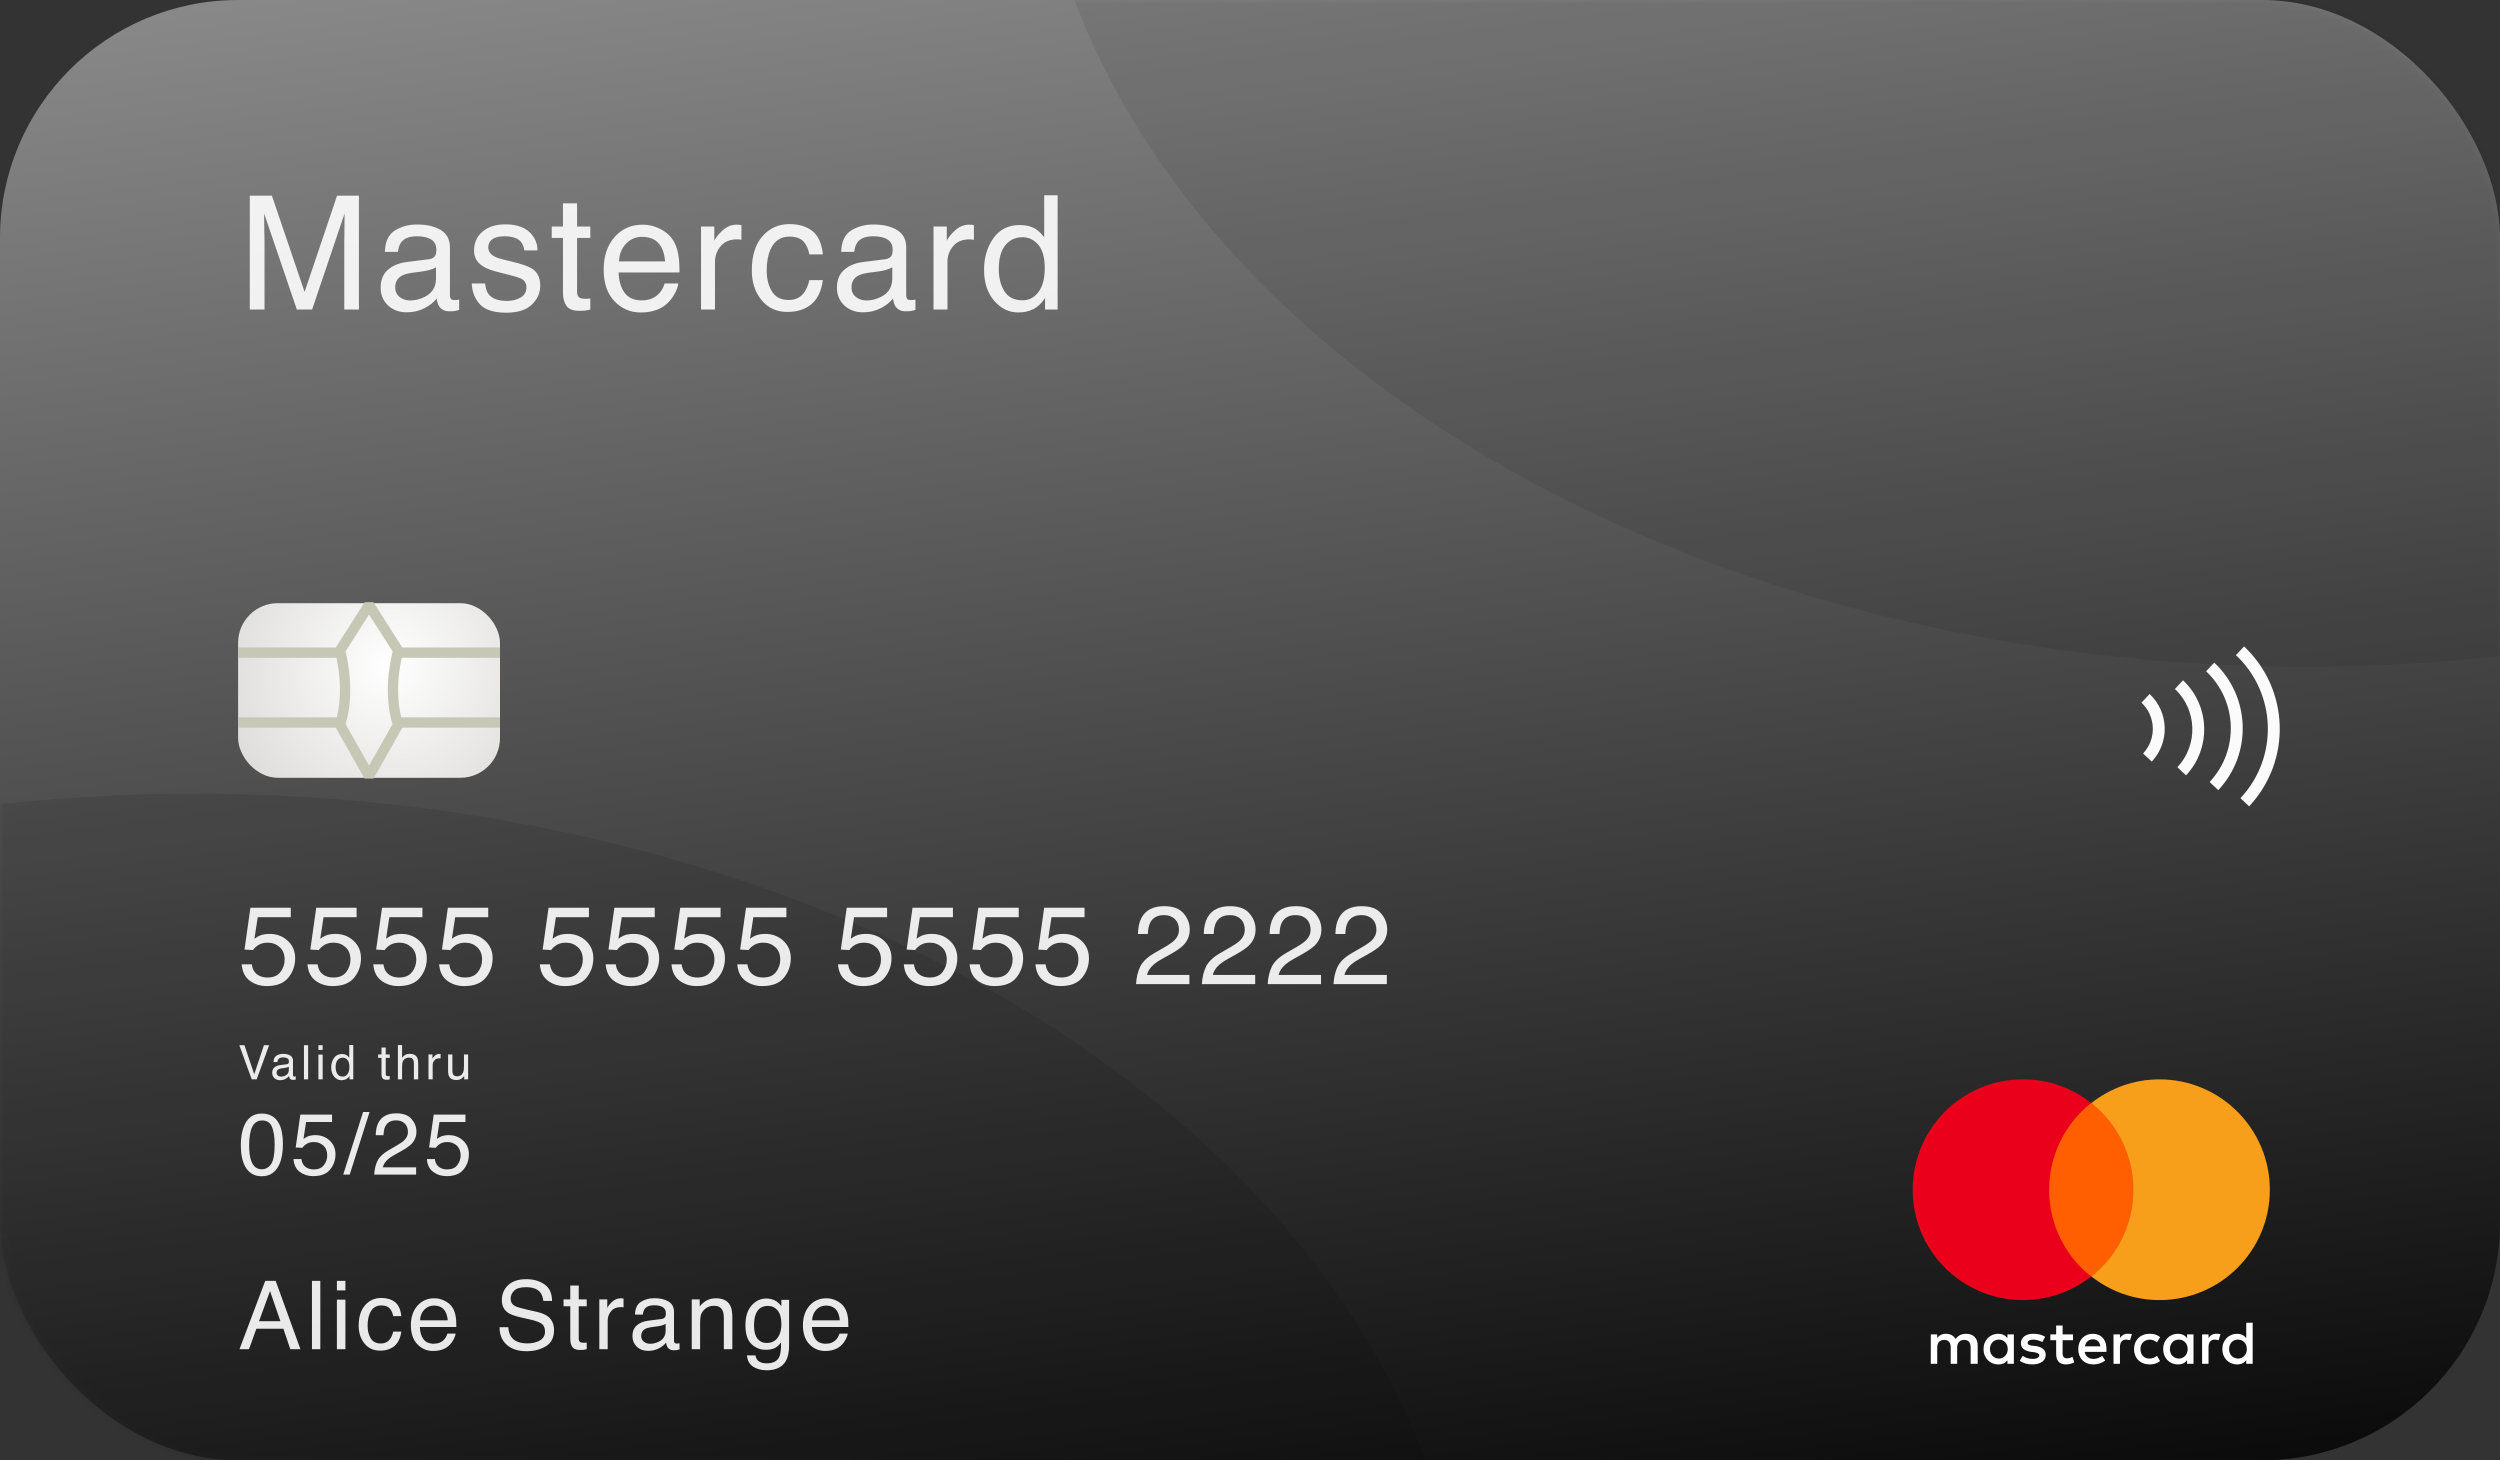 <svg width="315" height="184" viewBox="0 0 315 184" fill="none" xmlns="http://www.w3.org/2000/svg">
<rect x="0" y="0" width="315" height="184" fill="#333333" stroke="none"/>
<rect width="315" height="184" rx="30" fill="url(#paint0_linear_24_55)"/>
<mask id="mask0_24_55" style="mask-type:alpha" maskUnits="userSpaceOnUse" x="0" y="0" width="315" height="184">
<rect width="315" height="184" rx="30" fill="#C7C7B6"/>
</mask>
<g mask="url(#mask0_24_55)">
<ellipse opacity="0.1" cx="24.5" cy="213" rx="160.5" ry="113" fill="black"/>
<ellipse opacity="0.08" cx="290.5" cy="-29" rx="160.5" ry="113" fill="black"/>
<path opacity="0.9" d="M31.475 24.654H34.258L38.379 36.783L42.471 24.654H45.225V39H43.379V30.533C43.379 30.24 43.385 29.755 43.398 29.078C43.411 28.401 43.418 27.675 43.418 26.9L39.326 39H37.402L33.281 26.9V27.34C33.281 27.691 33.288 28.229 33.301 28.951C33.32 29.667 33.33 30.195 33.33 30.533V39H31.475V24.654ZM49.797 36.217C49.797 36.725 49.982 37.125 50.353 37.418C50.725 37.711 51.164 37.857 51.672 37.857C52.29 37.857 52.889 37.714 53.469 37.428C54.445 36.953 54.934 36.175 54.934 35.094V33.678C54.719 33.815 54.442 33.928 54.103 34.02C53.765 34.111 53.433 34.176 53.107 34.215L52.043 34.352C51.405 34.436 50.926 34.57 50.607 34.752C50.067 35.058 49.797 35.546 49.797 36.217ZM54.055 32.662C54.458 32.61 54.728 32.441 54.865 32.154C54.943 31.998 54.982 31.773 54.982 31.48C54.982 30.881 54.768 30.449 54.338 30.182C53.915 29.908 53.306 29.771 52.512 29.771C51.594 29.771 50.943 30.019 50.559 30.514C50.344 30.787 50.204 31.194 50.139 31.734H48.498C48.531 30.445 48.947 29.55 49.748 29.049C50.555 28.541 51.49 28.287 52.551 28.287C53.781 28.287 54.781 28.521 55.549 28.99C56.31 29.459 56.691 30.188 56.691 31.178V37.203C56.691 37.385 56.727 37.532 56.799 37.643C56.877 37.753 57.036 37.809 57.277 37.809C57.355 37.809 57.443 37.805 57.541 37.799C57.639 37.786 57.743 37.77 57.853 37.75V39.049C57.58 39.127 57.372 39.176 57.228 39.195C57.085 39.215 56.89 39.225 56.643 39.225C56.037 39.225 55.598 39.01 55.324 38.58C55.181 38.352 55.08 38.03 55.022 37.613C54.663 38.082 54.149 38.489 53.478 38.834C52.808 39.179 52.069 39.352 51.262 39.352C50.292 39.352 49.497 39.059 48.879 38.473C48.267 37.88 47.961 37.141 47.961 36.256C47.961 35.286 48.264 34.534 48.869 34C49.475 33.466 50.269 33.137 51.252 33.014L54.055 32.662ZM61.127 35.719C61.179 36.305 61.325 36.754 61.566 37.066C62.009 37.633 62.777 37.916 63.871 37.916C64.522 37.916 65.095 37.776 65.59 37.496C66.085 37.21 66.332 36.77 66.332 36.178C66.332 35.728 66.133 35.387 65.736 35.152C65.482 35.009 64.981 34.843 64.232 34.654L62.836 34.303C61.944 34.081 61.286 33.834 60.863 33.56C60.108 33.085 59.73 32.428 59.73 31.588C59.73 30.598 60.085 29.797 60.795 29.186C61.511 28.574 62.471 28.268 63.676 28.268C65.251 28.268 66.387 28.73 67.084 29.654C67.52 30.24 67.732 30.872 67.719 31.549H66.059C66.026 31.152 65.886 30.79 65.639 30.465C65.235 30.003 64.535 29.771 63.539 29.771C62.875 29.771 62.37 29.898 62.025 30.152C61.687 30.406 61.518 30.741 61.518 31.158C61.518 31.614 61.742 31.979 62.191 32.252C62.452 32.415 62.836 32.558 63.344 32.682L64.506 32.965C65.769 33.271 66.615 33.567 67.045 33.853C67.728 34.303 68.07 35.009 68.07 35.973C68.07 36.904 67.716 37.708 67.006 38.385C66.303 39.062 65.228 39.4 63.783 39.4C62.227 39.4 61.124 39.049 60.473 38.346C59.828 37.636 59.483 36.76 59.438 35.719H61.127ZM70.934 25.621H72.711V28.541H74.381V29.977H72.711V36.803C72.711 37.167 72.835 37.411 73.082 37.535C73.219 37.607 73.447 37.643 73.766 37.643C73.85 37.643 73.941 37.643 74.039 37.643C74.137 37.636 74.251 37.626 74.381 37.613V39C74.179 39.059 73.967 39.101 73.746 39.127C73.531 39.153 73.297 39.166 73.043 39.166C72.223 39.166 71.666 38.958 71.373 38.541C71.08 38.118 70.934 37.571 70.934 36.9V29.977H69.518V28.541H70.934V25.621ZM81.004 28.307C81.746 28.307 82.466 28.482 83.162 28.834C83.859 29.179 84.389 29.628 84.754 30.182C85.106 30.709 85.34 31.324 85.457 32.027C85.561 32.509 85.613 33.277 85.613 34.332H77.947C77.98 35.393 78.231 36.246 78.699 36.891C79.168 37.529 79.894 37.848 80.877 37.848C81.795 37.848 82.527 37.545 83.074 36.94C83.387 36.588 83.608 36.181 83.738 35.719H85.467C85.421 36.103 85.268 36.533 85.008 37.008C84.754 37.477 84.467 37.861 84.148 38.16C83.615 38.681 82.954 39.033 82.166 39.215C81.743 39.319 81.264 39.371 80.731 39.371C79.428 39.371 78.325 38.899 77.42 37.955C76.515 37.005 76.062 35.676 76.062 33.971C76.062 32.291 76.518 30.927 77.43 29.879C78.341 28.831 79.533 28.307 81.004 28.307ZM83.807 32.935C83.735 32.174 83.569 31.565 83.309 31.109C82.827 30.263 82.023 29.84 80.897 29.84C80.089 29.84 79.412 30.133 78.865 30.719C78.318 31.298 78.029 32.037 77.996 32.935H83.807ZM88.33 28.541H90V30.348C90.137 29.996 90.472 29.57 91.006 29.068C91.54 28.561 92.155 28.307 92.852 28.307C92.884 28.307 92.939 28.31 93.018 28.316C93.096 28.323 93.229 28.336 93.418 28.355V30.211C93.314 30.191 93.216 30.178 93.125 30.172C93.04 30.165 92.946 30.162 92.842 30.162C91.956 30.162 91.276 30.449 90.801 31.021C90.326 31.588 90.088 32.242 90.088 32.984V39H88.33V28.541ZM99.475 28.238C100.653 28.238 101.61 28.525 102.346 29.098C103.088 29.671 103.534 30.657 103.684 32.057H101.975C101.87 31.412 101.633 30.878 101.262 30.455C100.891 30.025 100.295 29.811 99.475 29.811C98.355 29.811 97.554 30.357 97.072 31.451C96.76 32.161 96.603 33.036 96.603 34.078C96.603 35.126 96.825 36.008 97.268 36.725C97.71 37.441 98.407 37.799 99.357 37.799C100.087 37.799 100.663 37.578 101.086 37.135C101.516 36.685 101.812 36.074 101.975 35.299H103.684C103.488 36.685 103 37.701 102.219 38.346C101.438 38.984 100.438 39.303 99.221 39.303C97.853 39.303 96.763 38.805 95.949 37.809C95.135 36.806 94.728 35.556 94.728 34.059C94.728 32.223 95.174 30.794 96.066 29.771C96.958 28.749 98.094 28.238 99.475 28.238ZM107.289 36.217C107.289 36.725 107.475 37.125 107.846 37.418C108.217 37.711 108.656 37.857 109.164 37.857C109.783 37.857 110.382 37.714 110.961 37.428C111.938 36.953 112.426 36.175 112.426 35.094V33.678C112.211 33.815 111.934 33.928 111.596 34.02C111.257 34.111 110.925 34.176 110.6 34.215L109.535 34.352C108.897 34.436 108.419 34.57 108.1 34.752C107.559 35.058 107.289 35.546 107.289 36.217ZM111.547 32.662C111.951 32.61 112.221 32.441 112.357 32.154C112.436 31.998 112.475 31.773 112.475 31.48C112.475 30.881 112.26 30.449 111.83 30.182C111.407 29.908 110.798 29.771 110.004 29.771C109.086 29.771 108.435 30.019 108.051 30.514C107.836 30.787 107.696 31.194 107.631 31.734H105.99C106.023 30.445 106.439 29.55 107.24 29.049C108.048 28.541 108.982 28.287 110.043 28.287C111.273 28.287 112.273 28.521 113.041 28.99C113.803 29.459 114.184 30.188 114.184 31.178V37.203C114.184 37.385 114.219 37.532 114.291 37.643C114.369 37.753 114.529 37.809 114.77 37.809C114.848 37.809 114.936 37.805 115.033 37.799C115.131 37.786 115.235 37.77 115.346 37.75V39.049C115.072 39.127 114.864 39.176 114.721 39.195C114.577 39.215 114.382 39.225 114.135 39.225C113.529 39.225 113.09 39.01 112.816 38.58C112.673 38.352 112.572 38.03 112.514 37.613C112.156 38.082 111.641 38.489 110.971 38.834C110.3 39.179 109.561 39.352 108.754 39.352C107.784 39.352 106.99 39.059 106.371 38.473C105.759 37.88 105.453 37.141 105.453 36.256C105.453 35.286 105.756 34.534 106.361 34C106.967 33.466 107.761 33.137 108.744 33.014L111.547 32.662ZM117.623 28.541H119.293V30.348C119.43 29.996 119.765 29.57 120.299 29.068C120.833 28.561 121.448 28.307 122.145 28.307C122.177 28.307 122.232 28.31 122.311 28.316C122.389 28.323 122.522 28.336 122.711 28.355V30.211C122.607 30.191 122.509 30.178 122.418 30.172C122.333 30.165 122.239 30.162 122.135 30.162C121.249 30.162 120.569 30.449 120.094 31.021C119.618 31.588 119.381 32.242 119.381 32.984V39H117.623V28.541ZM125.848 33.893C125.848 35.012 126.085 35.95 126.561 36.705C127.036 37.46 127.798 37.838 128.846 37.838C129.66 37.838 130.327 37.49 130.848 36.793C131.375 36.09 131.639 35.084 131.639 33.775C131.639 32.454 131.368 31.477 130.828 30.846C130.288 30.208 129.62 29.889 128.826 29.889C127.941 29.889 127.221 30.227 126.668 30.904C126.121 31.581 125.848 32.578 125.848 33.893ZM128.494 28.355C129.295 28.355 129.965 28.525 130.506 28.863C130.818 29.059 131.173 29.4 131.57 29.889V24.605H133.26V39H131.678V37.545C131.268 38.19 130.783 38.655 130.223 38.941C129.663 39.228 129.021 39.371 128.299 39.371C127.133 39.371 126.124 38.883 125.271 37.906C124.419 36.923 123.992 35.618 123.992 33.99C123.992 32.467 124.38 31.148 125.154 30.035C125.936 28.915 127.049 28.355 128.494 28.355Z" fill="white"/>
<path d="M282.843 101.082C287.945 95.646 287.675 87.103 282.239 82" stroke="#FBFBFB" stroke-width="1.5"/>
<path d="M278.958 99.044C282.971 94.769 282.758 88.051 278.483 84.038" stroke="#FBFBFB" stroke-width="1.5"/>
<path d="M274.894 97.178C277.812 94.069 277.658 89.183 274.548 86.264" stroke="#FBFBFB" stroke-width="1.5"/>
<path d="M270.575 95.452C272.571 93.326 272.465 89.985 270.339 87.99" stroke="#FBFBFB" stroke-width="1.5"/>
</g>
<path d="M257.416 138.974H269.584V160.837H257.416V138.974Z" fill="#FF5F00"/>
<path d="M249.189 171.841V169.523C249.189 168.635 248.648 168.056 247.721 168.056C247.258 168.056 246.756 168.21 246.408 168.712C246.138 168.287 245.751 168.056 245.172 168.056C244.786 168.056 244.4 168.171 244.09 168.596V168.133H243.279V171.841H244.09V169.794C244.09 169.137 244.438 168.828 244.979 168.828C245.52 168.828 245.79 169.176 245.79 169.794V171.841H246.601V169.794C246.601 169.137 246.987 168.828 247.49 168.828C248.03 168.828 248.301 169.176 248.301 169.794V171.841H249.189V171.841ZM261.202 168.133H259.889V167.013H259.078V168.133H258.344V168.867H259.077V170.566C259.077 171.416 259.425 171.918 260.352 171.918C260.7 171.918 261.086 171.802 261.357 171.648L261.125 170.953C260.893 171.107 260.623 171.146 260.429 171.146C260.043 171.146 259.889 170.914 259.889 170.528V168.867H261.202V168.133V168.133ZM268.077 168.055C267.614 168.055 267.305 168.287 267.112 168.596V168.133H266.301V171.841H267.112V169.755C267.112 169.137 267.382 168.79 267.884 168.79C268.039 168.79 268.232 168.828 268.386 168.867L268.618 168.094C268.464 168.056 268.232 168.056 268.077 168.056V168.055ZM257.687 168.442C257.301 168.171 256.76 168.056 256.18 168.056C255.254 168.056 254.636 168.519 254.636 169.253C254.636 169.871 255.099 170.219 255.91 170.335L256.296 170.373C256.721 170.45 256.953 170.566 256.953 170.759C256.953 171.03 256.644 171.223 256.103 171.223C255.562 171.223 255.138 171.03 254.867 170.837L254.481 171.455C254.906 171.764 255.485 171.918 256.064 171.918C257.146 171.918 257.764 171.416 257.764 170.721C257.764 170.064 257.262 169.716 256.489 169.601L256.103 169.562C255.756 169.523 255.485 169.446 255.485 169.214C255.485 168.944 255.756 168.79 256.18 168.79C256.644 168.79 257.108 168.983 257.339 169.098L257.687 168.442V168.442ZM279.241 168.056C278.777 168.056 278.468 168.287 278.275 168.596V168.133H277.464V171.841H278.275V169.755C278.275 169.137 278.545 168.79 279.047 168.79C279.202 168.79 279.395 168.828 279.549 168.867L279.781 168.094C279.627 168.056 279.395 168.056 279.241 168.056V168.056ZM268.889 169.987C268.889 171.107 269.661 171.918 270.859 171.918C271.399 171.918 271.785 171.802 272.172 171.493L271.785 170.837C271.477 171.068 271.168 171.184 270.82 171.184C270.163 171.184 269.7 170.721 269.7 169.987C269.7 169.292 270.163 168.828 270.82 168.79C271.168 168.79 271.477 168.905 271.785 169.137L272.172 168.481C271.785 168.171 271.399 168.056 270.859 168.056C269.661 168.056 268.889 168.867 268.889 169.987ZM276.382 169.987V168.133H275.571V168.596C275.301 168.249 274.914 168.056 274.412 168.056C273.369 168.056 272.558 168.867 272.558 169.987C272.558 171.107 273.369 171.918 274.412 171.918C274.953 171.918 275.339 171.725 275.571 171.377V171.841H276.382V169.987V169.987ZM273.408 169.987C273.408 169.33 273.833 168.79 274.528 168.79C275.185 168.79 275.648 169.292 275.648 169.987C275.648 170.644 275.185 171.184 274.528 171.184C273.833 171.146 273.408 170.644 273.408 169.987V169.987ZM263.713 168.056C262.631 168.056 261.859 168.828 261.859 169.987C261.859 171.146 262.631 171.918 263.751 171.918C264.292 171.918 264.833 171.764 265.258 171.416L264.871 170.837C264.562 171.068 264.176 171.223 263.79 171.223C263.288 171.223 262.786 170.991 262.67 170.334H265.412V170.026C265.451 168.828 264.756 168.056 263.713 168.056H263.713ZM263.713 168.751C264.215 168.751 264.563 169.06 264.64 169.639H262.708C262.786 169.137 263.133 168.751 263.713 168.751ZM283.837 169.987V166.665H283.026V168.596C282.755 168.249 282.369 168.056 281.867 168.056C280.824 168.056 280.013 168.867 280.013 169.987C280.013 171.107 280.824 171.918 281.867 171.918C282.408 171.918 282.794 171.725 283.026 171.377V171.841H283.837V169.987V169.987ZM280.863 169.987C280.863 169.33 281.288 168.79 281.983 168.79C282.64 168.79 283.103 169.292 283.103 169.987C283.103 170.644 282.64 171.184 281.983 171.184C281.288 171.146 280.863 170.644 280.863 169.987V169.987ZM253.747 169.987V168.133H252.936V168.596C252.665 168.249 252.279 168.056 251.777 168.056C250.734 168.056 249.923 168.867 249.923 169.987C249.923 171.107 250.734 171.918 251.777 171.918C252.318 171.918 252.704 171.725 252.936 171.377V171.841H253.747V169.987V169.987ZM250.734 169.987C250.734 169.33 251.159 168.79 251.854 168.79C252.511 168.79 252.975 169.292 252.975 169.987C252.975 170.644 252.511 171.184 251.854 171.184C251.159 171.146 250.734 170.644 250.734 169.987V169.987Z" fill="white"/>
<path d="M258.189 149.906C258.189 145.464 260.275 141.524 263.48 138.974C261.124 137.12 258.15 136 254.906 136C247.219 136 241 142.219 241 149.906C241 157.592 247.219 163.811 254.906 163.811C258.15 163.811 261.124 162.691 263.48 160.837C260.275 158.326 258.189 154.347 258.189 149.906V149.906Z" fill="#EB001B"/>
<path d="M286 149.906C286 157.592 279.781 163.811 272.094 163.811C268.849 163.811 265.875 162.691 263.519 160.837C266.764 158.287 268.811 154.347 268.811 149.906C268.811 145.464 266.725 141.524 263.519 138.974C265.875 137.12 268.849 136 272.094 136C279.781 136 286 142.257 286 149.906H286Z" fill="#F79E1B"/>
<path opacity="0.9" d="M31.73 121.505C31.811 122.207 32.137 122.692 32.707 122.961C32.999 123.098 33.336 123.166 33.719 123.166C34.448 123.166 34.988 122.934 35.339 122.469C35.69 122.004 35.865 121.489 35.865 120.924C35.865 120.24 35.656 119.712 35.236 119.338C34.822 118.964 34.323 118.777 33.739 118.777C33.315 118.777 32.951 118.859 32.645 119.023C32.345 119.188 32.087 119.415 31.873 119.707L30.807 119.646L31.552 114.375H36.638V115.564H32.475L32.058 118.285C32.285 118.112 32.502 117.982 32.707 117.896C33.072 117.745 33.493 117.67 33.972 117.67C34.87 117.67 35.63 117.959 36.255 118.538C36.879 119.117 37.191 119.851 37.191 120.739C37.191 121.664 36.904 122.48 36.33 123.187C35.76 123.893 34.849 124.246 33.596 124.246C32.798 124.246 32.092 124.023 31.477 123.576C30.866 123.125 30.524 122.435 30.451 121.505H31.73ZM40.023 121.505C40.105 122.207 40.43 122.692 41 122.961C41.292 123.098 41.629 123.166 42.012 123.166C42.741 123.166 43.281 122.934 43.632 122.469C43.983 122.004 44.158 121.489 44.158 120.924C44.158 120.24 43.949 119.712 43.529 119.338C43.115 118.964 42.616 118.777 42.032 118.777C41.608 118.777 41.244 118.859 40.938 119.023C40.638 119.188 40.38 119.415 40.166 119.707L39.1 119.646L39.845 114.375H44.931V115.564H40.768L40.351 118.285C40.578 118.112 40.795 117.982 41 117.896C41.365 117.745 41.786 117.67 42.265 117.67C43.162 117.67 43.923 117.959 44.548 118.538C45.172 119.117 45.484 119.851 45.484 120.739C45.484 121.664 45.197 122.48 44.623 123.187C44.053 123.893 43.142 124.246 41.889 124.246C41.091 124.246 40.385 124.023 39.77 123.576C39.159 123.125 38.817 122.435 38.744 121.505H40.023ZM48.315 121.505C48.398 122.207 48.723 122.692 49.293 122.961C49.585 123.098 49.922 123.166 50.305 123.166C51.034 123.166 51.574 122.934 51.925 122.469C52.276 122.004 52.451 121.489 52.451 120.924C52.451 120.24 52.242 119.712 51.822 119.338C51.408 118.964 50.908 118.777 50.325 118.777C49.901 118.777 49.537 118.859 49.231 119.023C48.931 119.188 48.673 119.415 48.459 119.707L47.393 119.646L48.138 114.375H53.224V115.564H49.06L48.644 118.285C48.871 118.112 49.088 117.982 49.293 117.896C49.658 117.745 50.079 117.67 50.558 117.67C51.455 117.67 52.217 117.959 52.841 118.538C53.465 119.117 53.777 119.851 53.777 120.739C53.777 121.664 53.49 122.48 52.916 123.187C52.346 123.893 51.435 124.246 50.182 124.246C49.384 124.246 48.678 124.023 48.062 123.576C47.452 123.125 47.11 122.435 47.037 121.505H48.315ZM56.608 121.505C56.69 122.207 57.016 122.692 57.586 122.961C57.878 123.098 58.215 123.166 58.598 123.166C59.327 123.166 59.867 122.934 60.218 122.469C60.569 122.004 60.744 121.489 60.744 120.924C60.744 120.24 60.535 119.712 60.115 119.338C59.7 118.964 59.202 118.777 58.618 118.777C58.194 118.777 57.83 118.859 57.524 119.023C57.224 119.188 56.966 119.415 56.752 119.707L55.685 119.646L56.431 114.375H61.517V115.564H57.353L56.937 118.285C57.164 118.112 57.381 117.982 57.586 117.896C57.95 117.745 58.372 117.67 58.851 117.67C59.748 117.67 60.509 117.959 61.134 118.538C61.758 119.117 62.07 119.851 62.07 120.739C62.07 121.664 61.783 122.48 61.209 123.187C60.639 123.893 59.728 124.246 58.475 124.246C57.677 124.246 56.971 124.023 56.355 123.576C55.745 123.125 55.403 122.435 55.33 121.505H56.608ZM69.298 121.505C69.38 122.207 69.706 122.692 70.275 122.961C70.567 123.098 70.904 123.166 71.287 123.166C72.016 123.166 72.556 122.934 72.907 122.469C73.258 122.004 73.434 121.489 73.434 120.924C73.434 120.24 73.224 119.712 72.805 119.338C72.39 118.964 71.891 118.777 71.308 118.777C70.884 118.777 70.519 118.859 70.214 119.023C69.913 119.188 69.656 119.415 69.441 119.707L68.375 119.646L69.12 114.375H74.206V115.564H70.043L69.626 118.285C69.854 118.112 70.07 117.982 70.275 117.896C70.64 117.745 71.061 117.67 71.54 117.67C72.438 117.67 73.199 117.959 73.823 118.538C74.448 119.117 74.76 119.851 74.76 120.739C74.76 121.664 74.473 122.48 73.898 123.187C73.329 123.893 72.417 124.246 71.164 124.246C70.367 124.246 69.66 124.023 69.045 123.576C68.434 123.125 68.092 122.435 68.019 121.505H69.298ZM77.591 121.505C77.673 122.207 77.999 122.692 78.568 122.961C78.86 123.098 79.197 123.166 79.58 123.166C80.309 123.166 80.849 122.934 81.2 122.469C81.551 122.004 81.727 121.489 81.727 120.924C81.727 120.24 81.517 119.712 81.098 119.338C80.683 118.964 80.184 118.777 79.601 118.777C79.177 118.777 78.812 118.859 78.507 119.023C78.206 119.188 77.949 119.415 77.734 119.707L76.668 119.646L77.413 114.375H82.499V115.564H78.336L77.919 118.285C78.147 118.112 78.363 117.982 78.568 117.896C78.933 117.745 79.355 117.67 79.833 117.67C80.731 117.67 81.492 117.959 82.116 118.538C82.741 119.117 83.053 119.851 83.053 120.739C83.053 121.664 82.766 122.48 82.191 123.187C81.622 123.893 80.71 124.246 79.457 124.246C78.659 124.246 77.953 124.023 77.338 123.576C76.727 123.125 76.385 122.435 76.312 121.505H77.591ZM85.884 121.505C85.966 122.207 86.292 122.692 86.861 122.961C87.153 123.098 87.49 123.166 87.873 123.166C88.602 123.166 89.142 122.934 89.493 122.469C89.844 122.004 90.019 121.489 90.019 120.924C90.019 120.24 89.81 119.712 89.391 119.338C88.976 118.964 88.477 118.777 87.894 118.777C87.47 118.777 87.105 118.859 86.8 119.023C86.499 119.188 86.242 119.415 86.027 119.707L84.961 119.646L85.706 114.375H90.792V115.564H86.629L86.212 118.285C86.44 118.112 86.656 117.982 86.861 117.896C87.226 117.745 87.647 117.67 88.126 117.67C89.024 117.67 89.785 117.959 90.409 118.538C91.034 119.117 91.346 119.851 91.346 120.739C91.346 121.664 91.059 122.48 90.484 123.187C89.915 123.893 89.003 124.246 87.75 124.246C86.953 124.246 86.246 124.023 85.631 123.576C85.02 123.125 84.678 122.435 84.606 121.505H85.884ZM94.177 121.505C94.259 122.207 94.585 122.692 95.154 122.961C95.446 123.098 95.783 123.166 96.166 123.166C96.895 123.166 97.435 122.934 97.786 122.469C98.137 122.004 98.312 121.489 98.312 120.924C98.312 120.24 98.103 119.712 97.684 119.338C97.269 118.964 96.77 118.777 96.186 118.777C95.763 118.777 95.398 118.859 95.093 119.023C94.792 119.188 94.534 119.415 94.32 119.707L93.254 119.646L93.999 114.375H99.085V115.564H94.922L94.505 118.285C94.733 118.112 94.949 117.982 95.154 117.896C95.519 117.745 95.94 117.67 96.419 117.67C97.317 117.67 98.078 117.959 98.702 118.538C99.326 119.117 99.639 119.851 99.639 120.739C99.639 121.664 99.352 122.48 98.777 123.187C98.208 123.893 97.296 124.246 96.043 124.246C95.245 124.246 94.539 124.023 93.924 123.576C93.313 123.125 92.971 122.435 92.898 121.505H94.177ZM106.866 121.505C106.948 122.207 107.274 122.692 107.844 122.961C108.135 123.098 108.473 123.166 108.855 123.166C109.585 123.166 110.125 122.934 110.476 122.469C110.826 122.004 111.002 121.489 111.002 120.924C111.002 120.24 110.792 119.712 110.373 119.338C109.958 118.964 109.459 118.777 108.876 118.777C108.452 118.777 108.088 118.859 107.782 119.023C107.481 119.188 107.224 119.415 107.01 119.707L105.943 119.646L106.688 114.375H111.774V115.564H107.611L107.194 118.285C107.422 118.112 107.639 117.982 107.844 117.896C108.208 117.745 108.63 117.67 109.108 117.67C110.006 117.67 110.767 117.959 111.392 118.538C112.016 119.117 112.328 119.851 112.328 120.739C112.328 121.664 112.041 122.48 111.467 123.187C110.897 123.893 109.986 124.246 108.732 124.246C107.935 124.246 107.229 124.023 106.613 123.576C106.003 123.125 105.661 122.435 105.588 121.505H106.866ZM115.159 121.505C115.241 122.207 115.567 122.692 116.137 122.961C116.428 123.098 116.766 123.166 117.148 123.166C117.878 123.166 118.418 122.934 118.769 122.469C119.119 122.004 119.295 121.489 119.295 120.924C119.295 120.24 119.085 119.712 118.666 119.338C118.251 118.964 117.752 118.777 117.169 118.777C116.745 118.777 116.381 118.859 116.075 119.023C115.774 119.188 115.517 119.415 115.303 119.707L114.236 119.646L114.981 114.375H120.067V115.564H115.904L115.487 118.285C115.715 118.112 115.932 117.982 116.137 117.896C116.501 117.745 116.923 117.67 117.401 117.67C118.299 117.67 119.06 117.959 119.685 118.538C120.309 119.117 120.621 119.851 120.621 120.739C120.621 121.664 120.334 122.48 119.76 123.187C119.19 123.893 118.279 124.246 117.025 124.246C116.228 124.246 115.521 124.023 114.906 123.576C114.296 123.125 113.954 122.435 113.881 121.505H115.159ZM123.452 121.505C123.534 122.207 123.86 122.692 124.43 122.961C124.721 123.098 125.059 123.166 125.441 123.166C126.171 123.166 126.711 122.934 127.062 122.469C127.412 122.004 127.588 121.489 127.588 120.924C127.588 120.24 127.378 119.712 126.959 119.338C126.544 118.964 126.045 118.777 125.462 118.777C125.038 118.777 124.674 118.859 124.368 119.023C124.067 119.188 123.81 119.415 123.596 119.707L122.529 119.646L123.274 114.375H128.36V115.564H124.197L123.78 118.285C124.008 118.112 124.225 117.982 124.43 117.896C124.794 117.745 125.216 117.67 125.694 117.67C126.592 117.67 127.353 117.959 127.978 118.538C128.602 119.117 128.914 119.851 128.914 120.739C128.914 121.664 128.627 122.48 128.053 123.187C127.483 123.893 126.572 124.246 125.318 124.246C124.521 124.246 123.814 124.023 123.199 123.576C122.589 123.125 122.247 122.435 122.174 121.505H123.452ZM131.745 121.505C131.827 122.207 132.153 122.692 132.723 122.961C133.014 123.098 133.352 123.166 133.734 123.166C134.464 123.166 135.004 122.934 135.354 122.469C135.705 122.004 135.881 121.489 135.881 120.924C135.881 120.24 135.671 119.712 135.252 119.338C134.837 118.964 134.338 118.777 133.755 118.777C133.331 118.777 132.966 118.859 132.661 119.023C132.36 119.188 132.103 119.415 131.889 119.707L130.822 119.646L131.567 114.375H136.653V115.564H132.49L132.073 118.285C132.301 118.112 132.518 117.982 132.723 117.896C133.087 117.745 133.509 117.67 133.987 117.67C134.885 117.67 135.646 117.959 136.271 118.538C136.895 119.117 137.207 119.851 137.207 120.739C137.207 121.664 136.92 122.48 136.346 123.187C135.776 123.893 134.865 124.246 133.611 124.246C132.814 124.246 132.107 124.023 131.492 123.576C130.882 123.125 130.54 122.435 130.467 121.505H131.745ZM143.143 124C143.188 123.157 143.361 122.423 143.662 121.799C143.967 121.174 144.56 120.607 145.439 120.097L146.752 119.338C147.34 118.996 147.752 118.704 147.989 118.463C148.363 118.085 148.55 117.652 148.55 117.164C148.55 116.594 148.379 116.143 148.037 115.811C147.695 115.473 147.24 115.305 146.67 115.305C145.827 115.305 145.243 115.624 144.92 116.262C144.747 116.604 144.651 117.077 144.633 117.684H143.382C143.396 116.831 143.553 116.136 143.854 115.599C144.387 114.651 145.328 114.177 146.677 114.177C147.798 114.177 148.616 114.48 149.131 115.086C149.65 115.692 149.91 116.367 149.91 117.109C149.91 117.893 149.634 118.563 149.083 119.119C148.764 119.443 148.192 119.835 147.367 120.295L146.431 120.814C145.984 121.061 145.633 121.295 145.378 121.519C144.922 121.915 144.635 122.355 144.517 122.838H149.862V124H143.143ZM151.436 124C151.481 123.157 151.654 122.423 151.955 121.799C152.26 121.174 152.853 120.607 153.732 120.097L155.045 119.338C155.633 118.996 156.045 118.704 156.282 118.463C156.656 118.085 156.843 117.652 156.843 117.164C156.843 116.594 156.672 116.143 156.33 115.811C155.988 115.473 155.533 115.305 154.963 115.305C154.12 115.305 153.536 115.624 153.213 116.262C153.04 116.604 152.944 117.077 152.926 117.684H151.675C151.688 116.831 151.846 116.136 152.146 115.599C152.68 114.651 153.621 114.177 154.97 114.177C156.091 114.177 156.909 114.48 157.424 115.086C157.943 115.692 158.203 116.367 158.203 117.109C158.203 117.893 157.927 118.563 157.376 119.119C157.057 119.443 156.485 119.835 155.66 120.295L154.724 120.814C154.277 121.061 153.926 121.295 153.671 121.519C153.215 121.915 152.928 122.355 152.81 122.838H158.155V124H151.436ZM159.729 124C159.774 123.157 159.947 122.423 160.248 121.799C160.553 121.174 161.146 120.607 162.025 120.097L163.338 119.338C163.926 118.996 164.338 118.704 164.575 118.463C164.949 118.085 165.136 117.652 165.136 117.164C165.136 116.594 164.965 116.143 164.623 115.811C164.281 115.473 163.826 115.305 163.256 115.305C162.413 115.305 161.829 115.624 161.506 116.262C161.333 116.604 161.237 117.077 161.219 117.684H159.968C159.981 116.831 160.139 116.136 160.439 115.599C160.973 114.651 161.914 114.177 163.263 114.177C164.384 114.177 165.202 114.48 165.717 115.086C166.236 115.692 166.496 116.367 166.496 117.109C166.496 117.893 166.22 118.563 165.669 119.119C165.35 119.443 164.778 119.835 163.953 120.295L163.017 120.814C162.57 121.061 162.219 121.295 161.964 121.519C161.508 121.915 161.221 122.355 161.103 122.838H166.448V124H159.729ZM168.021 124C168.067 123.157 168.24 122.423 168.541 121.799C168.846 121.174 169.439 120.607 170.318 120.097L171.631 119.338C172.219 118.996 172.631 118.704 172.868 118.463C173.242 118.085 173.429 117.652 173.429 117.164C173.429 116.594 173.258 116.143 172.916 115.811C172.574 115.473 172.118 115.305 171.549 115.305C170.706 115.305 170.122 115.624 169.799 116.262C169.626 116.604 169.53 117.077 169.512 117.684H168.261C168.274 116.831 168.432 116.136 168.732 115.599C169.266 114.651 170.207 114.177 171.556 114.177C172.677 114.177 173.495 114.48 174.01 115.086C174.529 115.692 174.789 116.367 174.789 117.109C174.789 117.893 174.513 118.563 173.962 119.119C173.643 119.443 173.071 119.835 172.246 120.295L171.31 120.814C170.863 121.061 170.512 121.295 170.257 121.519C169.801 121.915 169.514 122.355 169.396 122.838H174.741V124H168.021Z" fill="white"/>
<path opacity="0.9" d="M35.332 166.473L34.025 162.67L32.637 166.473H35.332ZM33.416 161.393H34.734L37.857 170H36.58L35.707 167.422H32.303L31.371 170H30.176L33.416 161.393ZM39.307 161.393H40.361V170H39.307V161.393ZM42.449 163.754H43.522V170H42.449V163.754ZM42.449 161.393H43.522V162.588H42.449V161.393ZM48.041 163.543C48.748 163.543 49.322 163.715 49.764 164.059C50.209 164.402 50.477 164.994 50.566 165.834H49.541C49.478 165.447 49.336 165.127 49.113 164.873C48.891 164.615 48.533 164.486 48.041 164.486C47.369 164.486 46.889 164.814 46.6 165.471C46.412 165.896 46.318 166.422 46.318 167.047C46.318 167.676 46.451 168.205 46.717 168.635C46.982 169.064 47.4 169.279 47.971 169.279C48.408 169.279 48.754 169.146 49.008 168.881C49.266 168.611 49.443 168.244 49.541 167.779H50.566C50.449 168.611 50.156 169.221 49.688 169.607C49.219 169.99 48.619 170.182 47.889 170.182C47.068 170.182 46.414 169.883 45.926 169.285C45.438 168.684 45.193 167.934 45.193 167.035C45.193 165.934 45.461 165.076 45.996 164.463C46.531 163.85 47.213 163.543 48.041 163.543ZM54.734 163.584C55.18 163.584 55.611 163.689 56.029 163.9C56.447 164.107 56.766 164.377 56.984 164.709C57.195 165.025 57.336 165.395 57.406 165.816C57.469 166.105 57.5 166.566 57.5 167.199H52.9C52.92 167.836 53.07 168.348 53.352 168.734C53.633 169.117 54.068 169.309 54.658 169.309C55.209 169.309 55.648 169.127 55.977 168.764C56.164 168.553 56.297 168.309 56.375 168.031H57.412C57.385 168.262 57.293 168.52 57.137 168.805C56.984 169.086 56.812 169.316 56.621 169.496C56.301 169.809 55.904 170.02 55.432 170.129C55.178 170.191 54.891 170.223 54.57 170.223C53.789 170.223 53.127 169.939 52.584 169.373C52.041 168.803 51.77 168.006 51.77 166.982C51.77 165.975 52.043 165.156 52.59 164.527C53.137 163.898 53.852 163.584 54.734 163.584ZM56.416 166.361C56.373 165.904 56.273 165.539 56.117 165.266C55.828 164.758 55.346 164.504 54.67 164.504C54.185 164.504 53.779 164.68 53.451 165.031C53.123 165.379 52.949 165.822 52.93 166.361H56.416ZM64.043 167.223C64.07 167.711 64.186 168.107 64.389 168.412C64.775 168.982 65.457 169.268 66.434 169.268C66.871 169.268 67.269 169.205 67.629 169.08C68.324 168.838 68.672 168.404 68.672 167.779C68.672 167.311 68.525 166.977 68.232 166.777C67.936 166.582 67.471 166.412 66.838 166.268L65.672 166.004C64.91 165.832 64.371 165.643 64.055 165.436C63.508 165.076 63.234 164.539 63.234 163.824C63.234 163.051 63.502 162.416 64.037 161.92C64.572 161.424 65.33 161.176 66.311 161.176C67.213 161.176 67.978 161.395 68.607 161.832C69.24 162.266 69.557 162.961 69.557 163.918H68.461C68.402 163.457 68.277 163.104 68.086 162.857C67.731 162.408 67.127 162.184 66.275 162.184C65.588 162.184 65.094 162.328 64.793 162.617C64.492 162.906 64.342 163.242 64.342 163.625C64.342 164.047 64.518 164.355 64.869 164.551C65.1 164.676 65.621 164.832 66.434 165.02L67.641 165.295C68.223 165.428 68.672 165.609 68.988 165.84C69.535 166.242 69.809 166.826 69.809 167.592C69.809 168.545 69.461 169.227 68.766 169.637C68.074 170.047 67.269 170.252 66.352 170.252C65.281 170.252 64.443 169.979 63.838 169.432C63.232 168.889 62.935 168.152 62.947 167.223H64.043ZM71.856 161.973H72.922V163.725H73.924V164.586H72.922V168.682C72.922 168.9 72.996 169.047 73.144 169.121C73.227 169.164 73.363 169.186 73.555 169.186C73.606 169.186 73.66 169.186 73.719 169.186C73.777 169.182 73.846 169.176 73.924 169.168V170C73.803 170.035 73.676 170.061 73.543 170.076C73.414 170.092 73.273 170.1 73.121 170.1C72.629 170.1 72.295 169.975 72.119 169.725C71.943 169.471 71.856 169.143 71.856 168.74V164.586H71.006V163.725H71.856V161.973ZM75.514 163.725H76.516V164.809C76.598 164.598 76.799 164.342 77.119 164.041C77.439 163.736 77.809 163.584 78.227 163.584C78.246 163.584 78.279 163.586 78.326 163.59C78.373 163.594 78.453 163.602 78.566 163.613V164.727C78.504 164.715 78.445 164.707 78.391 164.703C78.34 164.699 78.283 164.697 78.221 164.697C77.689 164.697 77.281 164.869 76.996 165.213C76.711 165.553 76.568 165.945 76.568 166.391V170H75.514V163.725ZM80.789 168.33C80.789 168.635 80.9 168.875 81.123 169.051C81.346 169.227 81.609 169.314 81.914 169.314C82.285 169.314 82.644 169.229 82.992 169.057C83.578 168.771 83.871 168.305 83.871 167.656V166.807C83.742 166.889 83.576 166.957 83.373 167.012C83.17 167.066 82.971 167.105 82.775 167.129L82.137 167.211C81.754 167.262 81.467 167.342 81.275 167.451C80.951 167.635 80.789 167.928 80.789 168.33ZM83.344 166.197C83.586 166.166 83.748 166.064 83.83 165.893C83.877 165.799 83.9 165.664 83.9 165.488C83.9 165.129 83.772 164.869 83.514 164.709C83.26 164.545 82.894 164.463 82.418 164.463C81.867 164.463 81.477 164.611 81.246 164.908C81.117 165.072 81.033 165.316 80.994 165.641H80.01C80.029 164.867 80.279 164.33 80.76 164.029C81.244 163.725 81.805 163.572 82.441 163.572C83.18 163.572 83.779 163.713 84.24 163.994C84.697 164.275 84.926 164.713 84.926 165.307V168.922C84.926 169.031 84.947 169.119 84.99 169.186C85.037 169.252 85.133 169.285 85.277 169.285C85.324 169.285 85.377 169.283 85.436 169.279C85.494 169.271 85.557 169.262 85.623 169.25V170.029C85.459 170.076 85.334 170.105 85.248 170.117C85.162 170.129 85.045 170.135 84.897 170.135C84.533 170.135 84.269 170.006 84.106 169.748C84.019 169.611 83.959 169.418 83.924 169.168C83.709 169.449 83.4 169.693 82.998 169.9C82.596 170.107 82.152 170.211 81.668 170.211C81.086 170.211 80.609 170.035 80.238 169.684C79.871 169.328 79.688 168.885 79.688 168.354C79.688 167.771 79.869 167.32 80.232 167C80.596 166.68 81.072 166.482 81.662 166.408L83.344 166.197ZM87.16 163.725H88.162V164.615C88.459 164.248 88.773 163.984 89.106 163.824C89.438 163.664 89.807 163.584 90.213 163.584C91.103 163.584 91.705 163.895 92.018 164.516C92.189 164.855 92.275 165.342 92.275 165.975V170H91.203V166.045C91.203 165.662 91.147 165.354 91.033 165.119C90.846 164.729 90.506 164.533 90.014 164.533C89.764 164.533 89.559 164.559 89.398 164.609C89.109 164.695 88.856 164.867 88.637 165.125C88.461 165.332 88.346 165.547 88.291 165.77C88.24 165.988 88.215 166.303 88.215 166.713V170H87.16V163.725ZM96.555 163.613C97.047 163.613 97.477 163.734 97.844 163.977C98.043 164.113 98.246 164.312 98.453 164.574V163.783H99.426V169.49C99.426 170.287 99.309 170.916 99.074 171.377C98.637 172.229 97.811 172.654 96.596 172.654C95.92 172.654 95.352 172.502 94.891 172.197C94.43 171.896 94.172 171.424 94.117 170.779H95.189C95.24 171.061 95.342 171.277 95.494 171.43C95.732 171.664 96.107 171.781 96.619 171.781C97.428 171.781 97.957 171.496 98.207 170.926C98.356 170.59 98.424 169.99 98.412 169.127C98.201 169.447 97.947 169.686 97.65 169.842C97.353 169.998 96.961 170.076 96.473 170.076C95.793 170.076 95.197 169.836 94.686 169.355C94.178 168.871 93.924 168.072 93.924 166.959C93.924 165.908 94.18 165.088 94.691 164.498C95.207 163.908 95.828 163.613 96.555 163.613ZM98.453 166.836C98.453 166.059 98.293 165.482 97.973 165.107C97.652 164.732 97.244 164.545 96.748 164.545C96.006 164.545 95.498 164.893 95.225 165.588C95.08 165.959 95.008 166.445 95.008 167.047C95.008 167.754 95.15 168.293 95.436 168.664C95.725 169.031 96.111 169.215 96.596 169.215C97.353 169.215 97.887 168.873 98.195 168.189C98.367 167.803 98.453 167.352 98.453 166.836ZM104.133 163.584C104.578 163.584 105.01 163.689 105.428 163.9C105.846 164.107 106.164 164.377 106.383 164.709C106.594 165.025 106.734 165.395 106.805 165.816C106.867 166.105 106.898 166.566 106.898 167.199H102.299C102.318 167.836 102.469 168.348 102.75 168.734C103.031 169.117 103.467 169.309 104.057 169.309C104.607 169.309 105.047 169.127 105.375 168.764C105.562 168.553 105.695 168.309 105.773 168.031H106.811C106.783 168.262 106.691 168.52 106.535 168.805C106.383 169.086 106.211 169.316 106.02 169.496C105.699 169.809 105.303 170.02 104.83 170.129C104.576 170.191 104.289 170.223 103.969 170.223C103.188 170.223 102.525 169.939 101.982 169.373C101.439 168.803 101.168 168.006 101.168 166.982C101.168 165.975 101.441 165.156 101.988 164.527C102.535 163.898 103.25 163.584 104.133 163.584ZM105.814 166.361C105.771 165.904 105.672 165.539 105.516 165.266C105.227 164.758 104.744 164.504 104.068 164.504C103.584 164.504 103.178 164.68 102.85 165.031C102.521 165.379 102.348 165.822 102.328 166.361H105.814Z" fill="white"/>
<path opacity="0.9" d="M30.797 131.696L32.033 135.361L33.255 131.696H33.908L32.338 136H31.72L30.152 131.696H30.797ZM34.848 135.165C34.848 135.317 34.903 135.438 35.015 135.525C35.126 135.613 35.258 135.657 35.41 135.657C35.596 135.657 35.775 135.614 35.949 135.528C36.242 135.386 36.389 135.152 36.389 134.828V134.403C36.324 134.444 36.241 134.479 36.14 134.506C36.038 134.533 35.938 134.553 35.841 134.564L35.522 134.605C35.33 134.631 35.187 134.671 35.091 134.726C34.929 134.817 34.848 134.964 34.848 135.165ZM36.125 134.099C36.246 134.083 36.327 134.032 36.368 133.946C36.392 133.899 36.403 133.832 36.403 133.744C36.403 133.564 36.339 133.435 36.21 133.354C36.083 133.272 35.9 133.231 35.662 133.231C35.387 133.231 35.191 133.306 35.076 133.454C35.012 133.536 34.97 133.658 34.95 133.82H34.458C34.468 133.434 34.593 133.165 34.833 133.015C35.075 132.862 35.355 132.786 35.674 132.786C36.043 132.786 36.343 132.856 36.573 132.997C36.802 133.138 36.916 133.356 36.916 133.653V135.461C36.916 135.516 36.927 135.56 36.948 135.593C36.972 135.626 37.02 135.643 37.092 135.643C37.115 135.643 37.142 135.642 37.171 135.64C37.2 135.636 37.231 135.631 37.265 135.625V136.015C37.183 136.038 37.12 136.053 37.077 136.059C37.034 136.064 36.976 136.067 36.901 136.067C36.72 136.067 36.588 136.003 36.506 135.874C36.463 135.806 36.433 135.709 36.415 135.584C36.308 135.725 36.153 135.847 35.952 135.95C35.751 136.054 35.529 136.105 35.287 136.105C34.996 136.105 34.758 136.018 34.572 135.842C34.389 135.664 34.297 135.442 34.297 135.177C34.297 134.886 34.388 134.66 34.569 134.5C34.751 134.34 34.989 134.241 35.284 134.204L36.125 134.099ZM38.298 131.696H38.825V136H38.298V131.696ZM40.119 132.877H40.655V136H40.119V132.877ZM40.119 131.696H40.655V132.294H40.119V131.696ZM42.289 134.468C42.289 134.804 42.36 135.085 42.503 135.312C42.645 135.538 42.874 135.651 43.188 135.651C43.433 135.651 43.633 135.547 43.789 135.338C43.947 135.127 44.026 134.825 44.026 134.433C44.026 134.036 43.945 133.743 43.783 133.554C43.621 133.362 43.421 133.267 43.183 133.267C42.917 133.267 42.701 133.368 42.535 133.571C42.371 133.774 42.289 134.073 42.289 134.468ZM43.083 132.807C43.323 132.807 43.524 132.857 43.687 132.959C43.78 133.018 43.887 133.12 44.006 133.267V131.682H44.513V136H44.038V135.563C43.915 135.757 43.77 135.896 43.602 135.982C43.434 136.068 43.241 136.111 43.024 136.111C42.675 136.111 42.372 135.965 42.116 135.672C41.86 135.377 41.732 134.985 41.732 134.497C41.732 134.04 41.849 133.645 42.081 133.311C42.315 132.975 42.649 132.807 43.083 132.807ZM48.07 131.986H48.603V132.862H49.105V133.293H48.603V135.341C48.603 135.45 48.641 135.523 48.715 135.561C48.756 135.582 48.824 135.593 48.92 135.593C48.945 135.593 48.973 135.593 49.002 135.593C49.031 135.591 49.065 135.588 49.105 135.584V136C49.044 136.018 48.98 136.03 48.914 136.038C48.85 136.046 48.779 136.05 48.703 136.05C48.457 136.05 48.29 135.987 48.202 135.862C48.114 135.735 48.07 135.571 48.07 135.37V133.293H47.645V132.862H48.07V131.986ZM50.135 131.682H50.662V133.287C50.787 133.129 50.899 133.018 50.999 132.953C51.169 132.842 51.381 132.786 51.635 132.786C52.09 132.786 52.398 132.945 52.56 133.264C52.648 133.438 52.692 133.679 52.692 133.987V136H52.15V134.022C52.15 133.792 52.121 133.623 52.062 133.516C51.967 133.344 51.787 133.258 51.523 133.258C51.305 133.258 51.106 133.333 50.929 133.483C50.751 133.634 50.662 133.918 50.662 134.336V136H50.135V131.682ZM53.989 132.862H54.49V133.404C54.531 133.299 54.632 133.171 54.792 133.021C54.952 132.868 55.137 132.792 55.346 132.792C55.355 132.792 55.372 132.793 55.395 132.795C55.419 132.797 55.459 132.801 55.516 132.807V133.363C55.484 133.357 55.455 133.354 55.428 133.352C55.402 133.35 55.374 133.349 55.343 133.349C55.077 133.349 54.873 133.435 54.73 133.606C54.588 133.776 54.517 133.973 54.517 134.195V136H53.989V132.862ZM57 132.862V134.945C57 135.105 57.025 135.236 57.076 135.338C57.17 135.525 57.345 135.619 57.601 135.619C57.968 135.619 58.218 135.455 58.351 135.127C58.423 134.951 58.459 134.71 58.459 134.403V132.862H58.986V136H58.488L58.494 135.537C58.426 135.656 58.341 135.757 58.239 135.839C58.038 136.003 57.794 136.085 57.507 136.085C57.06 136.085 56.755 135.936 56.593 135.637C56.505 135.477 56.461 135.263 56.461 134.995V132.862H57Z" fill="white"/>
<path opacity="0.9" d="M32.976 140.309C33.971 140.309 34.691 140.719 35.135 141.539C35.478 142.172 35.65 143.041 35.65 144.144C35.65 145.189 35.495 146.054 35.183 146.738C34.732 147.719 33.994 148.209 32.97 148.209C32.046 148.209 31.359 147.808 30.908 147.006C30.532 146.337 30.344 145.438 30.344 144.31C30.344 143.436 30.456 142.686 30.682 142.06C31.105 140.892 31.869 140.309 32.976 140.309ZM32.965 147.329C33.466 147.329 33.865 147.107 34.163 146.663C34.46 146.219 34.608 145.391 34.608 144.181C34.608 143.307 34.501 142.59 34.286 142.027C34.071 141.462 33.654 141.179 33.035 141.179C32.465 141.179 32.048 141.447 31.783 141.984C31.522 142.518 31.391 143.306 31.391 144.348C31.391 145.132 31.475 145.762 31.644 146.238C31.901 146.965 32.342 147.329 32.965 147.329ZM37.982 146.04C38.046 146.591 38.302 146.972 38.75 147.184C38.979 147.291 39.244 147.345 39.545 147.345C40.118 147.345 40.542 147.162 40.818 146.797C41.094 146.432 41.231 146.027 41.231 145.583C41.231 145.046 41.067 144.631 40.737 144.337C40.411 144.043 40.019 143.896 39.561 143.896C39.228 143.896 38.942 143.961 38.702 144.09C38.465 144.219 38.263 144.398 38.095 144.627L37.257 144.579L37.842 140.438H41.838V141.372H38.567L38.24 143.51C38.419 143.374 38.589 143.272 38.75 143.204C39.036 143.085 39.368 143.026 39.744 143.026C40.449 143.026 41.047 143.254 41.538 143.708C42.028 144.163 42.273 144.74 42.273 145.438C42.273 146.165 42.048 146.806 41.597 147.361C41.149 147.916 40.433 148.193 39.448 148.193C38.822 148.193 38.267 148.018 37.783 147.667C37.303 147.312 37.035 146.77 36.977 146.04H37.982ZM45.749 140.11H46.565L44.062 148H43.246L45.749 140.11ZM47.151 148C47.187 147.338 47.323 146.761 47.56 146.271C47.8 145.78 48.265 145.334 48.956 144.933L49.987 144.337C50.449 144.068 50.773 143.839 50.959 143.649C51.253 143.352 51.4 143.012 51.4 142.629C51.4 142.181 51.266 141.827 50.997 141.565C50.728 141.3 50.37 141.168 49.923 141.168C49.26 141.168 48.802 141.419 48.548 141.92C48.412 142.188 48.337 142.561 48.322 143.037H47.339C47.35 142.368 47.474 141.821 47.71 141.399C48.129 140.654 48.868 140.282 49.928 140.282C50.809 140.282 51.452 140.52 51.856 140.996C52.265 141.472 52.469 142.002 52.469 142.586C52.469 143.202 52.252 143.728 51.819 144.165C51.568 144.419 51.119 144.727 50.471 145.089L49.735 145.497C49.384 145.69 49.108 145.875 48.908 146.05C48.55 146.362 48.324 146.707 48.231 147.087H52.431V148H47.151ZM54.79 146.04C54.854 146.591 55.11 146.972 55.558 147.184C55.787 147.291 56.052 147.345 56.352 147.345C56.925 147.345 57.35 147.162 57.626 146.797C57.901 146.432 58.039 146.027 58.039 145.583C58.039 145.046 57.874 144.631 57.545 144.337C57.219 144.043 56.827 143.896 56.369 143.896C56.036 143.896 55.749 143.961 55.509 144.09C55.273 144.219 55.071 144.398 54.902 144.627L54.065 144.579L54.65 140.438H58.646V141.372H55.375L55.047 143.51C55.226 143.374 55.397 143.272 55.558 143.204C55.844 143.085 56.175 143.026 56.551 143.026C57.257 143.026 57.855 143.254 58.345 143.708C58.836 144.163 59.081 144.74 59.081 145.438C59.081 146.165 58.855 146.806 58.404 147.361C57.957 147.916 57.241 148.193 56.256 148.193C55.629 148.193 55.074 148.018 54.591 147.667C54.111 147.312 53.842 146.77 53.785 146.04H54.79Z" fill="white"/>
<rect x="30" y="76" width="33" height="22" rx="5" fill="url(#paint1_radial_24_55)"/>
<path fill-rule="evenodd" clip-rule="evenodd" d="M46.5 76.219L42.833 81.968C42.833 81.968 44.3 86.999 42.833 91.311L46.5 97.779L50.167 91.311C50.167 91.311 48.7 87.718 50.167 81.968C50.167 81.968 46.5 76.219 46.5 76.219Z" stroke="#C7C7B6" stroke-width="1.3" stroke-linejoin="bevel"/>
<path d="M30 82.232H42.833" stroke="#C7C7B6" stroke-width="1.3" stroke-linejoin="bevel"/>
<path d="M49.8 82.232H63" stroke="#C7C7B6" stroke-width="1.3" stroke-linejoin="bevel"/>
<path d="M30 91.032H42.833" stroke="#C7C7B6" stroke-width="1.3" stroke-linejoin="bevel"/>
<path d="M49.8 91.032H63" stroke="#C7C7B6" stroke-width="1.3" stroke-linejoin="bevel"/>
<defs>
<linearGradient id="paint0_linear_24_55" x1="55.397" y1="-29.053" x2="88.511" y2="228.882" gradientUnits="userSpaceOnUse">
<stop stop-color="#979797"/>
<stop offset="1"/>
</linearGradient>
<radialGradient id="paint1_radial_24_55" cx="0" cy="0" r="1" gradientUnits="userSpaceOnUse" gradientTransform="translate(48.95 84.014) rotate(141.302) scale(22.37 22.2)">
<stop stop-color="white"/>
<stop offset="1" stop-color="#DDDCDA"/>
</radialGradient>
</defs>
</svg>
